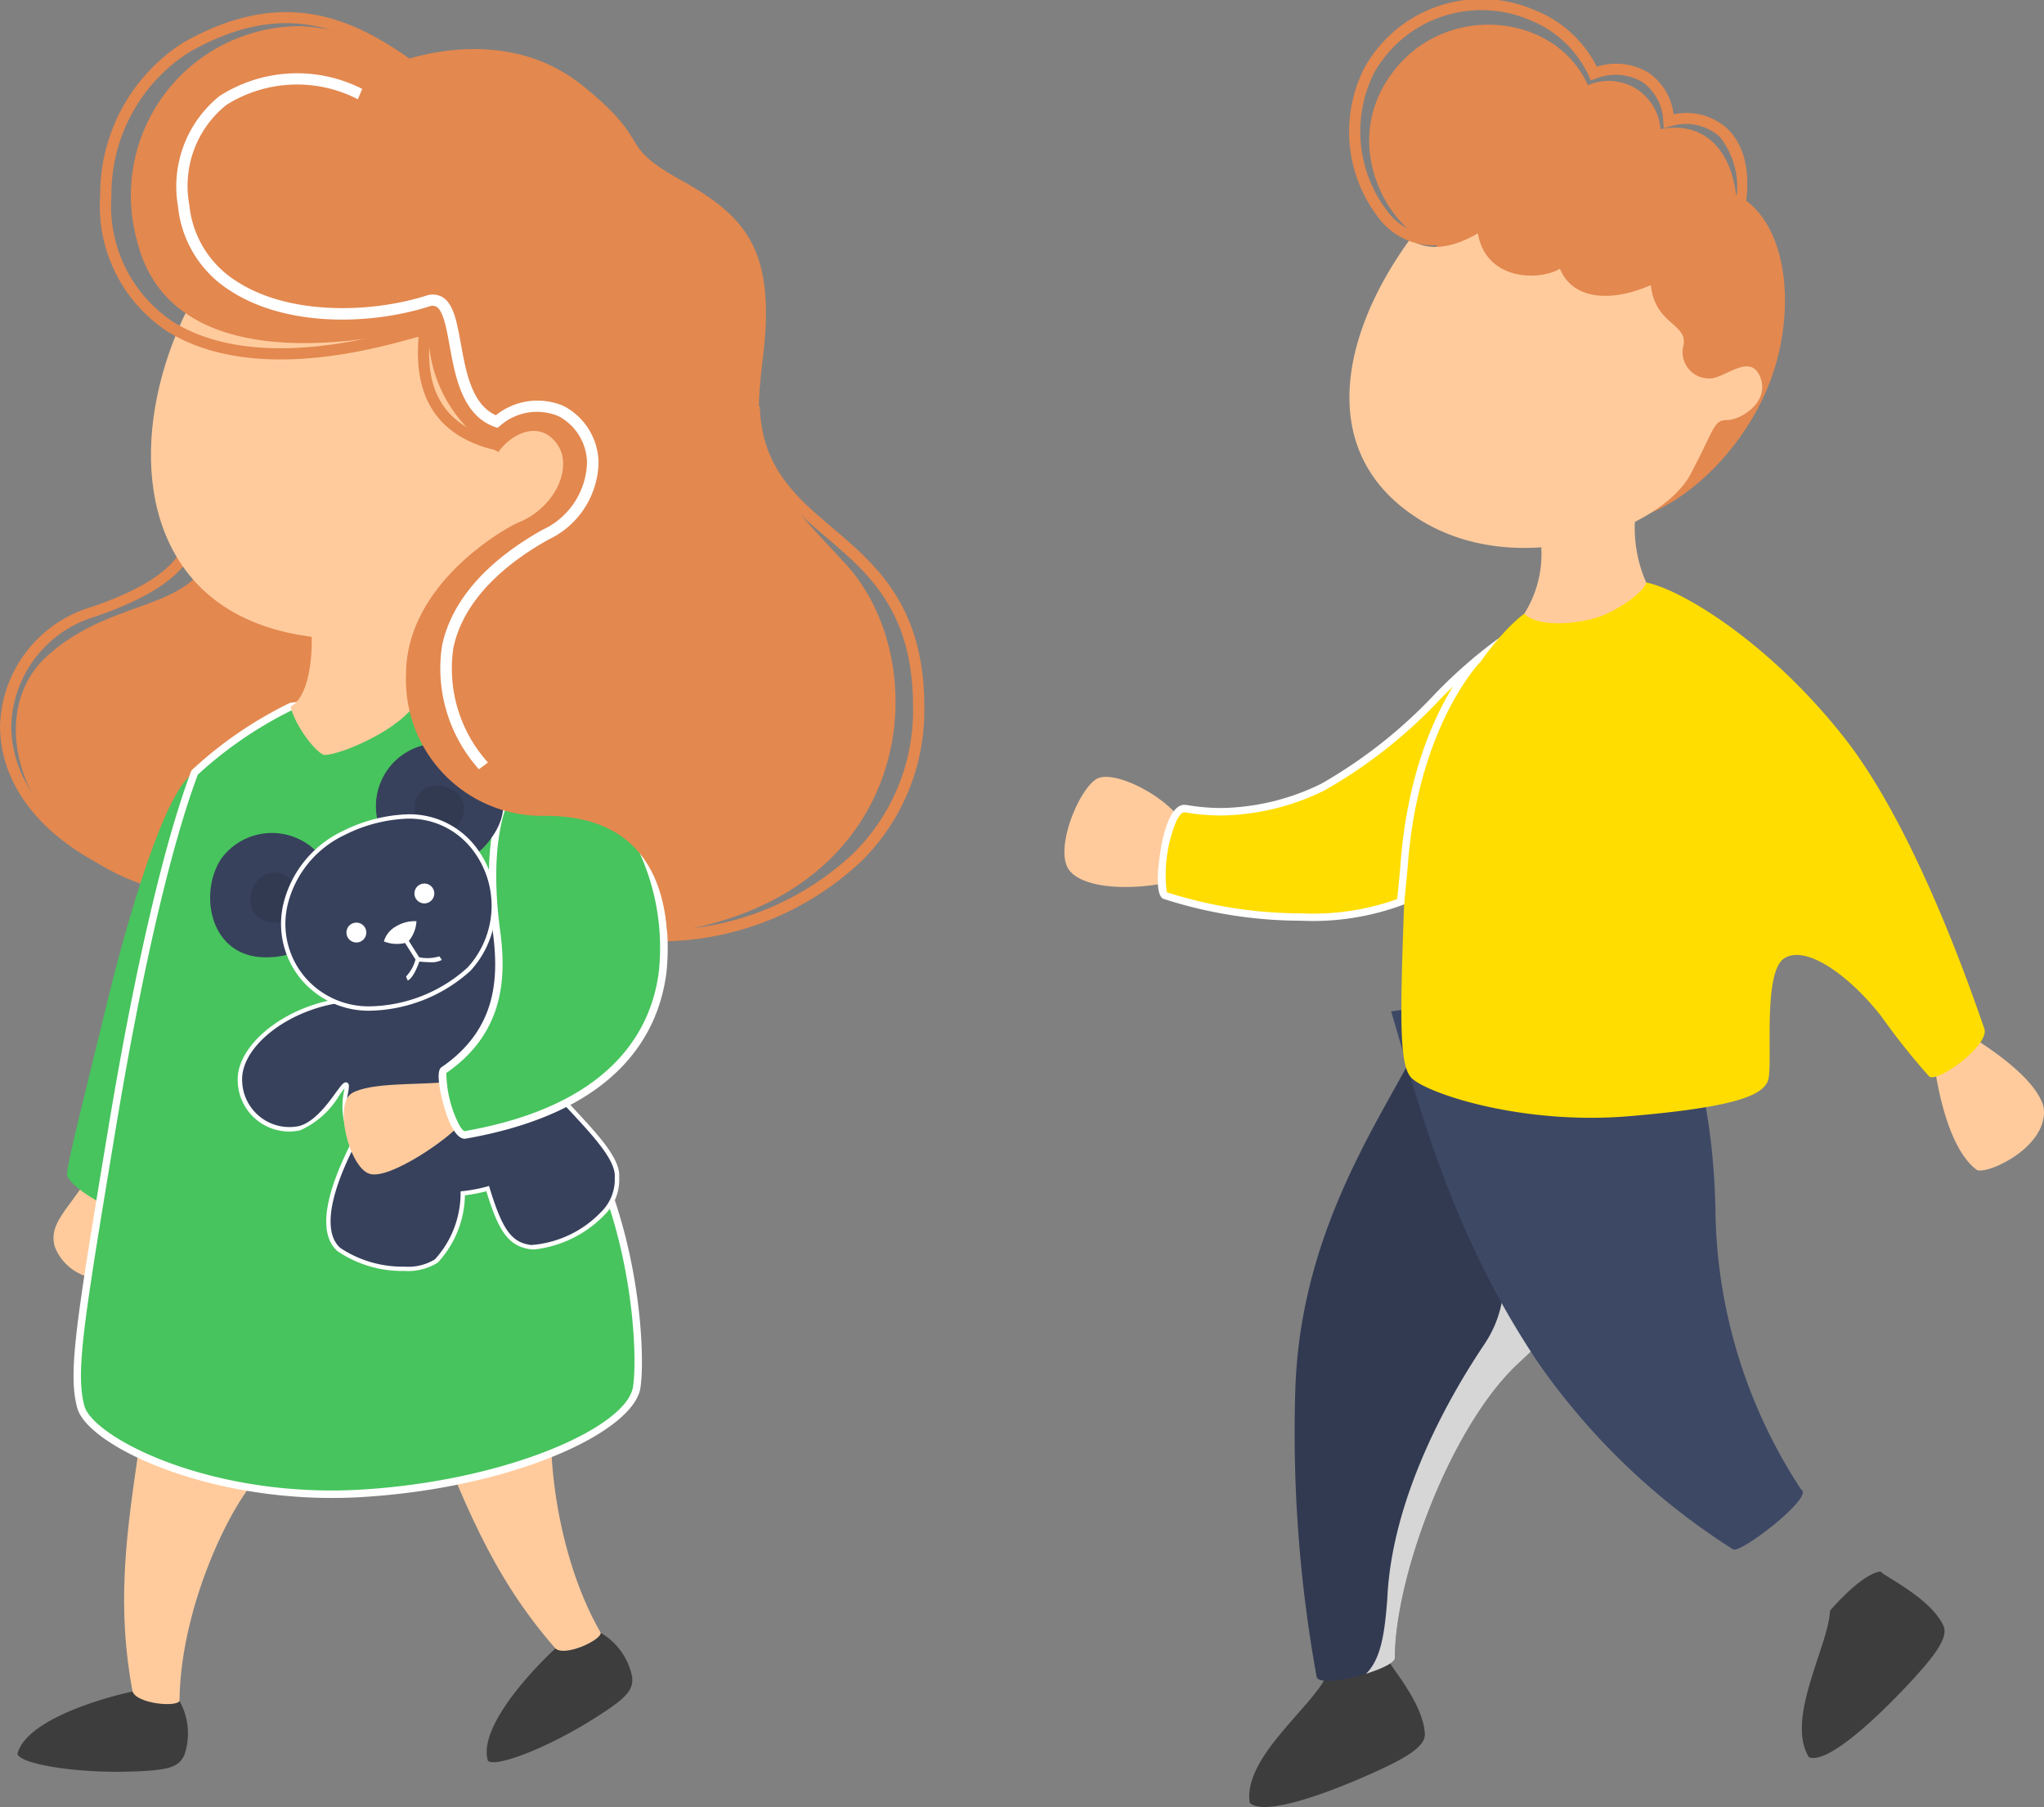 <svg xmlns="http://www.w3.org/2000/svg" width="88.542" height="78.271" viewBox="0 0 88.542 78.271">
  <rect x="0" y="0" width="88.542" height="78.271" fill="#808080" stroke="none"/>
  <g id="Kids" transform="translate(-574.607 -733.814)">
    <g id="Group_17" data-name="Group 17" transform="translate(574.607 734.339)">
      <g id="Group_16" data-name="Group 16" transform="translate(0 0)">
        <path id="Path_2" data-name="Path 2" d="M157.058,442.725c-.963.2-4.588,1.149-4.987,2.7.118.446,2.486.815,4.62.774,2.024-.039,2.346-.212,2.6-.7a2.851,2.851,0,0,0-.2-2.361A2.094,2.094,0,0,0,157.058,442.725Z" transform="translate(-151.315 -369.981)" fill="#3d3d3d"/>
        <path id="Path_3" data-name="Path 3" d="M173.684,441.07c-.727.662-3.368,3.322-2.925,4.857.328.324,2.555-.562,4.373-1.682,1.722-1.061,1.912-1.373,1.883-1.928a2.853,2.853,0,0,0-1.374-1.93A2.1,2.1,0,0,0,173.684,441.07Z" transform="translate(-149.627 -370.188)" fill="#3d3d3d"/>
        <path id="Path_4" data-name="Path 4" d="M157.081,432.167c-.5,3.721-1.219,7.191-.407,11.506.188.532,1.907.688,2.033.407.032-4.315,2.564-9.349,3.909-10.162C161.584,432.323,157.081,432.167,157.081,432.167Z" transform="translate(-150.931 -370.929)" fill="#ffcb9d"/>
        <path id="Path_5" data-name="Path 5" d="M168.4,431.859c1.459,3.458,2.6,6.813,5.5,10.116.432.363,1.992-.376,1.958-.683-2.166-3.732-2.543-9.355-1.8-10.738C172.353,429.7,168.4,431.859,168.4,431.859Z" transform="translate(-149.836 -371.093)" fill="#ffcb9d"/>
        <path id="Path_6" data-name="Path 6" d="M154.761,422.649c-.75,1.128-1.456,1.721-1.206,2.628a2.162,2.162,0,0,0,2.314,1.376c.469-.189.563-3.19.563-3.659S155.079,422.17,154.761,422.649Z" transform="translate(-151.185 -371.812)" fill="#ffcb9d"/>
        <path id="Path_7" data-name="Path 7" d="M160.654,396.9c-.625,3.351-4.314,2.4-7.317,5.148s-.851,9.073,5.7,10.267c4.989.4,8.932-10.7,8.557-13.484S160.654,396.9,160.654,396.9Z" transform="translate(-151.321 -374.134)" fill="#e3884f"/>
        <g id="Group_6" data-name="Group 6" transform="translate(0 21.514)">
          <path id="Path_8" data-name="Path 8" d="M157.4,411.876c-3.8-1.365-6.047-3.9-6.019-6.777a5.529,5.529,0,0,1,3.945-5.1c4.142-1.412,4.325-2.912,4.172-4.206l.484-.048c.185,1.567-.23,3.217-4.485,4.669a5.083,5.083,0,0,0-3.628,4.693c-.026,2.687,2.108,5.066,5.71,6.36Z" transform="translate(-151.378 -395.742)" fill="#e3884f"/>
        </g>
        <path id="Path_9" data-name="Path 9" d="M159.423,387.263c-2.688,4.69-3,10.569.688,13.445s10.319,1.688,12.945-.188,6.754-8.943-.5-14.2S159.423,387.263,159.423,387.263Z" transform="translate(-150.835 -375.272)" fill="#ffcb9d"/>
        <g id="Group_7" data-name="Group 7" transform="translate(28.714 17.067)">
          <path id="Path_10" data-name="Path 10" d="M177.722,414.848h-.015v-.487a12.237,12.237,0,0,0,8.256-3.332,8.681,8.681,0,0,0,2.58-6.368c0-4.121-1.932-5.764-3.8-7.351-1.665-1.413-3.238-2.749-3.323-5.632l.486-.014c.08,2.665,1.572,3.934,3.152,5.275,1.863,1.582,3.975,3.376,3.973,7.722a9.155,9.155,0,0,1-2.722,6.712A12.774,12.774,0,0,1,177.722,414.848Z" transform="translate(-177.707 -391.664)" fill="#e3884f"/>
        </g>
        <path id="Path_11" data-name="Path 11" d="M159.569,406.221c-1.251.594-2.947,6.433-3.855,10.217-.791,3.294-1.675,6.691-1.675,7.19,0,.407,1.688,1.6,3.1,1.786S160.82,405.627,159.569,406.221Z" transform="translate(-151.137 -373.28)" fill="#47c45d"/>
        <path id="Path_12" data-name="Path 12" d="M163.695,403.63a17.354,17.354,0,0,0-4.163,2.859c-.938,2.47-2.236,7.3-3.6,15.509s-1.738,10.458-1.338,11.959,5.686,4.128,12.118,3.753,11.685-2.768,11.967-4.6-.141-9.145-4.222-13.6c.564-7.5,2.969-11.511.717-13.02a51.677,51.677,0,0,0-5.993-3.136C168.739,403.054,164.387,403.46,163.695,403.63Z" transform="translate(-151.1 -373.548)" fill="#47c45d"/>
        <g id="Group_8" data-name="Group 8" transform="translate(3.185 29.536)">
          <path id="Path_13" data-name="Path 13" d="M165.485,437.922h0c-5.794,0-10.609-2.335-11.029-3.909-.406-1.525-.043-3.714,1.308-11.862l.027-.167c1.548-9.337,2.923-13.744,3.6-15.539l.025-.045a17.39,17.39,0,0,1,4.251-2.914,32.113,32.113,0,0,1,4.541-.388c.778,0,.985.072,1.079.135.122.082.5.252.97.467a35.153,35.153,0,0,1,5.023,2.67c1.482.994,1.091,2.9.442,6.066a53.638,53.638,0,0,0-1.081,7.033c4.106,4.538,4.477,11.975,4.214,13.683-.294,1.918-5.54,4.35-12.117,4.734C166.325,437.91,165.9,437.922,165.485,437.922Zm-5.8-31.336c-.681,1.8-2.042,6.186-3.577,15.452l-.028.166c-1.34,8.093-1.7,10.269-1.313,11.726.336,1.26,4.769,3.668,10.715,3.668h0c.411,0,.827-.012,1.237-.036,6.324-.369,11.545-2.7,11.815-4.458.258-1.682-.109-9.022-4.18-13.467l-.048-.052.005-.07a54.009,54.009,0,0,1,1.092-7.143c.622-3.03,1-4.858-.3-5.73A34.855,34.855,0,0,0,170.125,404a10.125,10.125,0,0,1-1.016-.493,2.3,2.3,0,0,0-.9-.081,32.5,32.5,0,0,0-4.464.38A17.329,17.329,0,0,0,159.688,406.586Z" transform="translate(-154.298 -403.098)" fill="#fff"/>
        </g>
        <path id="Path_14" data-name="Path 14" d="M165.131,415.61c-2.3.375-4.338,1.994-4.222,3.518a2.136,2.136,0,0,0,2.579,1.989c1.056-.277,1.853-1.966,2.018-1.9a4.188,4.188,0,0,0,.35,2.476c-1.441,2.8-1.288,4.138-.655,4.676.907.773,3.385,1.149,4.214.493a4.36,4.36,0,0,0,1.147-2.931,6.887,6.887,0,0,0,1.08-.2c.547,1.8.954,2.423,1.879,2.534s3.882-1.135,3.719-3.035c.085-.992-1.722-2.577-2.868-3.928-2.035-4.737-.564-6.672-2.533-7.341S165.131,415.61,165.131,415.61Z" transform="translate(-150.515 -372.765)" fill="#37415c"/>
        <g id="Group_9" data-name="Group 9" transform="translate(10.296 39.034)">
          <path id="Path_15" data-name="Path 15" d="M168.05,427.3a4.992,4.992,0,0,1-2.9-.852c-.578-.493-.939-1.717.61-4.745a3.124,3.124,0,0,1-.334-2.188c.007-.041.014-.084.019-.122-.06.073-.141.184-.215.287a3.763,3.763,0,0,1-1.707,1.53,2.232,2.232,0,0,1-2.7-2.072c-.117-1.529,1.876-3.212,4.273-3.613.351-.318,4.168-3.723,6.284-3.723a1.53,1.53,0,0,1,.5.075c1.1.373,1.185,1.146,1.329,2.429a15.848,15.848,0,0,0,1.255,4.95c.282.333.611.686.929,1.027,1.038,1.118,2.02,2.172,1.951,2.959a2.133,2.133,0,0,1-.645,1.641,5,5,0,0,1-3.044,1.487h0a1.248,1.248,0,0,1-.134-.008c-1.018-.123-1.426-.877-1.931-2.515a7,7,0,0,1-.927.176,4.4,4.4,0,0,1-1.179,2.918A2.435,2.435,0,0,1,168.05,427.3Zm-2.548-8.172h.019l.029.01c.116.049.094.184.058.408a2.947,2.947,0,0,0,.336,2.107l.026.045-.024.046c-1.6,3.109-1.111,4.192-.677,4.562a4.867,4.867,0,0,0,2.781.807,2.206,2.206,0,0,0,1.313-.316,4.273,4.273,0,0,0,1.112-2.863l0-.082.082-.008a6.834,6.834,0,0,0,1.062-.2l.088-.025.027.088c.552,1.813.955,2.367,1.8,2.469a4.656,4.656,0,0,0,3.018-1.421,1.967,1.967,0,0,0,.6-1.514c.061-.72-.937-1.793-1.9-2.83-.323-.348-.657-.707-.944-1.045l-.014-.024a16.02,16.02,0,0,1-1.275-5.017c-.145-1.29-.217-1.937-1.2-2.272a1.345,1.345,0,0,0-.435-.065c-2.1,0-6.138,3.656-6.178,3.693l-.021.019-.027,0c-2.319.378-4.254,1.976-4.143,3.418a2.047,2.047,0,0,0,2.463,1.906c.67-.177,1.253-.979,1.6-1.459C165.319,419.239,165.4,419.133,165.5,419.133Z" transform="translate(-160.819 -411.807)" fill="#fff"/>
        </g>
        <path id="Path_16" data-name="Path 16" d="M169.322,418.52c-1.073.116-3.119,0-3.933.469s-.107,3.252.775,3.5,3.465-1.564,3.893-2.142S169.757,418.474,169.322,418.52Z" transform="translate(-150.141 -372.165)" fill="#ffcb9d"/>
        <path id="Path_17" data-name="Path 17" d="M173.411,405.951c3.115-.011,5.565,5,5.084,8.908-.328,2.673-2.11,5.957-8.583,7.082-.563-.047-1.172-2.674-.891-2.815,2.579-1.782,2.512-4.234,2.271-6.038C170.73,408.866,171.648,405.951,173.411,405.951Z" transform="translate(-149.786 -373.303)" fill="#47c45d"/>
        <g id="Group_10" data-name="Group 10" transform="translate(19.002 32.485)">
          <path id="Path_18" data-name="Path 18" d="M169.934,422.118l-.021,0c-.644-.053-1.017-1.952-1.033-2.033-.177-.914-.013-1.038.071-1.083,2.4-1.664,2.457-3.9,2.193-5.877-.406-3.044-.056-5.537.936-6.67a1.744,1.744,0,0,1,1.345-.651,4.051,4.051,0,0,1,2.994,1.561,10.272,10.272,0,0,1,2.252,7.529c-.327,2.66-2.1,6.072-8.717,7.222Zm-.8-2.852a5.1,5.1,0,0,0,.555,2.248c.122.215.2.264.233.275,6.393-1.12,8.108-4.39,8.42-6.936a9.92,9.92,0,0,0-2.172-7.275,3.739,3.739,0,0,0-2.741-1.451,1.435,1.435,0,0,0-1.11.54c-.93,1.063-1.251,3.46-.857,6.413C171.727,415.028,171.7,417.492,169.139,419.266Z" transform="translate(-168.802 -405.802)" fill="#fff"/>
        </g>
        <path id="Path_19" data-name="Path 19" d="M164.458,409.557a2.722,2.722,0,0,0-4.247.167c-1,1.5-.508,4.285,1.928,4.28,1.916,0,1.949-1.158,1.949-1.158S164.721,409.881,164.458,409.557Z" transform="translate(-150.622 -373.062)" fill="#37415c"/>
        <path id="Path_20" data-name="Path 20" d="M163.263,411a.911.911,0,0,0-1.641-.445c-.586.656-.351,2.063,1.2,1.758A3.093,3.093,0,0,0,163.263,411Z" transform="translate(-150.477 -372.919)" fill="#323a52"/>
        <path id="Path_21" data-name="Path 21" d="M166.411,408.513a2.723,2.723,0,0,1,2.479-3.453c1.8-.008,3.856,1.937,2.509,3.969-1.058,1.6-2.04.988-2.04.988S166.536,408.91,166.411,408.513Z" transform="translate(-150.026 -373.384)" fill="#37415c"/>
        <path id="Path_22" data-name="Path 22" d="M168.176,408.36a.911.911,0,0,1,.533-1.615c.87-.128,1.915.843.808,1.967A3.105,3.105,0,0,1,168.176,408.36Z" transform="translate(-149.887 -373.232)" fill="#323a52"/>
        <path id="Path_23" data-name="Path 23" d="M165.249,408.678c-2.409,1.133-3.551,4.227-1.706,6.357,1.737,2.007,5.066,1.389,7.133-.459a4.086,4.086,0,0,0,.228-5.226C169.523,407.625,167.456,407.64,165.249,408.678Z" transform="translate(-150.359 -373.121)" fill="#37415c"/>
        <g id="Group_11" data-name="Group 11" transform="translate(12.177 34.748)">
          <path id="Path_24" data-name="Path 24" d="M166.463,416.381h0a3.809,3.809,0,0,1-2.982-1.276,3.751,3.751,0,0,1-.85-3.3,4.719,4.719,0,0,1,2.586-3.205,6.739,6.739,0,0,1,2.823-.724,3.616,3.616,0,0,1,2.946,1.423,4.164,4.164,0,0,1-.239,5.354A6.662,6.662,0,0,1,166.463,416.381Zm1.577-8.317a6.542,6.542,0,0,0-2.743.707,4.52,4.52,0,0,0-2.482,3.074,3.563,3.563,0,0,0,.807,3.136,3.627,3.627,0,0,0,2.84,1.211h0a6.457,6.457,0,0,0,4.158-1.678,3.967,3.967,0,0,0,.218-5.1A3.438,3.438,0,0,0,168.04,408.065Z" transform="translate(-162.544 -407.877)" fill="#fff"/>
        </g>
        <path id="Path_25" data-name="Path 25" d="M167.147,412.35a1.08,1.08,0,0,0-.52.649,1.531,1.531,0,0,0,1.03.035,1.461,1.461,0,0,0,.38-.912A1.56,1.56,0,0,0,167.147,412.35Z" transform="translate(-149.997 -372.745)" fill="#fff"/>
        <path id="Path_26" data-name="Path 26" d="M166,412.608a.43.43,0,1,1-.43-.43A.43.43,0,0,1,166,412.608Z" transform="translate(-150.132 -372.739)" fill="#fff"/>
        <path id="Path_27" data-name="Path 27" d="M168.7,411.057a.43.43,0,1,1-.43-.431A.43.43,0,0,1,168.7,411.057Z" transform="translate(-149.887 -372.88)" fill="#fff"/>
        <g id="Group_12" data-name="Group 12" transform="translate(17.546 40.22)">
          <path id="Path_28" data-name="Path 28" d="M167.583,414.62l-.074-.172a1.7,1.7,0,0,0,.411-.738l-.453-.715.158-.1.5.792-.014.041C168.069,413.857,167.843,414.508,167.583,414.62Z" transform="translate(-167.467 -412.894)" fill="#fff"/>
        </g>
        <g id="Group_13" data-name="Group 13" transform="translate(18.092 40.9)">
          <path id="Path_29" data-name="Path 29" d="M168.513,413.772a5.312,5.312,0,0,1-.546-.037l.021-.186a1.8,1.8,0,0,0,.92-.031l.108.154A.934.934,0,0,1,168.513,413.772Z" transform="translate(-167.967 -413.518)" fill="#fff"/>
        </g>
        <path id="Path_30" data-name="Path 30" d="M163.822,400.66c.07,1.149-.118,2.861-.9,3.277.165.8,1.153,2.093,1.481,2.093.68,0,3.377-1.125,4.01-2.368-.338-.637-.047-3.1-.141-3.659S163.822,400.66,163.822,400.66Z" transform="translate(-150.332 -373.855)" fill="#ffcb9d"/>
        <g id="Group_14" data-name="Group 14" transform="translate(4.343)">
          <path id="Path_31" data-name="Path 31" d="M172.582,395.011c-3.635-.793-3.5-3.721-3.442-4.823l.005-.112-.322.087c-1.721.474-6.957,1.918-10.566-.324a6.5,6.5,0,0,1-2.9-5.877,7.8,7.8,0,0,1,3.608-6.635c4.274-2.411,7.226-1.093,9.781.693l-.279.4c-2.8-1.958-5.448-2.82-9.262-.667a7.3,7.3,0,0,0-3.361,6.222,6.022,6.022,0,0,0,2.666,5.452c3.429,2.13,8.51.73,10.179.269.549-.152.648-.179.763-.13.2.084.186.273.169.647-.052,1.083-.173,3.62,3.06,4.324Z" transform="translate(-155.36 -376.014)" fill="#e3884f"/>
        </g>
        <path id="Path_32" data-name="Path 32" d="M168.562,389.8c-2.261.455-10.319,1.938-11.732-3.972A7.332,7.332,0,0,1,164,376.575c2.939.188,4,1.563,4.5,1.438s4.44-1.438,7.628,1.125,1.376,2.5,4.315,4.128,4.065,3.189,3.5,7.754.226,5.217,3.565,8.817c4,4.315,3.123,14.445-7.7,16.008-.231-3.109-1.809-5.127-5.436-5.065a5.892,5.892,0,0,1-5.878-6.128c0-3.753,3.913-6.129,4.832-6.566,1.609-.626,2.407-2.382,1.734-3.377-.75-1.109-2-.5-2.564.313a6,6,0,0,1-3.034-5.191C169.4,389.626,169.192,389.674,168.562,389.8Z" transform="translate(-150.905 -375.965)" fill="#e3884f"/>
        <g id="Group_15" data-name="Group 15" transform="translate(7.662 2.663)">
          <path id="Path_33" data-name="Path 33" d="M171.488,408.589a6.538,6.538,0,0,1-1.6-5.344c.39-1.911,1.894-3.649,4.349-5.026a3.311,3.311,0,0,0,1.932-2.9,2.317,2.317,0,0,0-1.238-2.026,2.417,2.417,0,0,0-2.541.43l-.1.077-.122-.044c-1.4-.5-1.707-2.171-1.95-3.514-.134-.739-.273-1.5-.565-1.684a.367.367,0,0,0-.324-.014c-2.519.8-6.153.9-8.585-.665a4.879,4.879,0,0,1-2.293-3.68,5.021,5.021,0,0,1,1.8-4.771,6.219,6.219,0,0,1,6.182-.309l-.191.448a5.745,5.745,0,0,0-5.7.25,4.492,4.492,0,0,0-1.6,4.325,4.409,4.409,0,0,0,2.074,3.326c2.286,1.477,5.841,1.351,8.177.61a.854.854,0,0,1,.721.064c.479.293.623,1.091.79,2.012.225,1.239.478,2.636,1.519,3.1a2.872,2.872,0,0,1,2.933-.4,2.811,2.811,0,0,1,1.513,2.449,3.781,3.781,0,0,1-2.182,3.344c-2.327,1.306-3.748,2.93-4.109,4.7a6.078,6.078,0,0,0,1.5,4.949Z" transform="translate(-158.403 -378.456)" fill="#fff"/>
        </g>
      </g>
    </g>
    <g id="Group_62" data-name="Group 62" transform="translate(620.721 733.814)">
      <path id="Path_123" data-name="Path 123" d="M177.816,193.189c.284,1.622.841,3.363,1.77,4.027.531.177,3.142-1.062,2.877-2.744-.354-1.283-2.435-2.581-3.01-2.971S177.615,192.043,177.816,193.189Z" transform="translate(-140.054 -146.531)" fill="#ffcb9d"/>
      <path id="Path_124" data-name="Path 124" d="M147.65,182.768c-.8-1.063-2.7-2.015-3.5-1.782s-2.036,3.154-1.284,4.038,3.142.8,4.47.443A2.521,2.521,0,0,0,147.65,182.768Z" transform="translate(-142.638 -147.3)" fill="#ffcb9d"/>
      <path id="Path_125" data-name="Path 125" d="M161.441,175.355c-2.1,1.312-4.912,5.037-7.9,6.453a9.5,9.5,0,0,1-5.955.93c-.842-.133-1.284,3.584-.886,3.762s8.321,2.7,13.188-1.372C162.144,181.985,161.441,175.355,161.441,175.355Z" transform="translate(-142.35 -147.711)" fill="#fd0"/>
      <g id="Group_59" data-name="Group 59" transform="translate(4.04 27.373)">
        <path id="Path_126" data-name="Path 126" d="M152.6,187.611h0a19.388,19.388,0,0,1-5.957-.948c-.507-.225-.065-2.421-.061-2.443.164-.775.487-1.71,1.037-1.622l.025,0a9.074,9.074,0,0,0,1.506.132,10.114,10.114,0,0,0,4.33-1.052,21.011,21.011,0,0,0,4.952-3.915,20.966,20.966,0,0,1,2.934-2.528l.217-.135.027.254c.029.273.684,6.725-1.583,9.881l-.027.029A11.206,11.206,0,0,1,152.6,187.611Zm-5.813-1.233a19.129,19.129,0,0,0,5.812.914h0a10.9,10.9,0,0,0,7.177-2.255c1.931-2.712,1.635-8.126,1.536-9.381a24.05,24.05,0,0,0-2.66,2.341,21.225,21.225,0,0,1-5.038,3.974,10.43,10.43,0,0,1-4.467,1.083,9.309,9.309,0,0,1-1.557-.136l-.025,0c-.109-.018-.244.131-.368.393A6.1,6.1,0,0,0,146.79,186.378Z" transform="translate(-146.401 -175.103)" fill="#fff"/>
      </g>
      <path id="Path_127" data-name="Path 127" d="M153.432,217.284c-.627,1.358-3.606,3.527-3.325,5.486.625.622,3.472-.438,5.5-1.362,1.524-.693,2.115-1.148,2.091-1.623-.067-1.328-1.489-2.9-1.593-3.209C155.3,216.34,153.432,217.284,153.432,217.284Z" transform="translate(-142.09 -144.685)" fill="#3d3d3d"/>
      <path id="Path_128" data-name="Path 128" d="M173.609,214.711c-.046,1.5-1.941,4.655-.918,6.347.818.328,3.026-1.758,4.535-3.4,1.133-1.233,1.5-1.882,1.29-2.311-.58-1.2-2.5-2.084-2.719-2.332C174.96,213.113,173.609,214.711,173.609,214.711Z" transform="translate(-140.451 -144.944)" fill="#3d3d3d"/>
      <path id="Path_129" data-name="Path 129" d="M156.912,192.431c-1.8,3.322-4.721,7.822-4.957,14.136a59.234,59.234,0,0,0,.922,12.554c.177.531,3.327-.339,3.386-.812,0-3.481,2.369-9.914,5.256-12.686a42.582,42.582,0,0,0,4.008-4.249s0-7.022-.649-7.789S157.381,191.565,156.912,192.431Z" transform="translate(-141.955 -146.478)" fill="#323a52"/>
      <path id="Path_130" data-name="Path 130" d="M165.087,195.358c-2.336-.819-4.637-.612-4.57.444.308,4.806.715,6.765-.6,8.723s-3.992,6.443-4.192,11.012c-.107,1.364-.246,2.595-.924,3.241.661-.205,1.226-.471,1.251-.669,0-3.481,2.369-9.914,5.256-12.686a42.583,42.583,0,0,0,4.008-4.249S165.315,197.686,165.087,195.358Z" transform="translate(-141.744 -146.278)" fill="#d6d6d6" style="mix-blend-mode: multiply;isolation: isolate"/>
      <path id="Path_131" data-name="Path 131" d="M155.817,190.476c1.18,3.954,2.573,9.576,6.373,15.224a29.619,29.619,0,0,0,8.441,8.079c.354.177,3.537-2.3,2.948-2.591a22.525,22.525,0,0,1-3.717-12.214c-.118-5.087-1.358-8.616-2.479-9.264C164.491,189.178,155.817,190.476,155.817,190.476Z" transform="translate(-141.669 -146.666)" fill="#3d4865"/>
      <path id="Path_132" data-name="Path 132" d="M161.551,174.468c-1.616,1.195-4.942,5.785-5.163,11.538s-.265,7.833.221,8.5,4.735,2.124,9.471,1.726,5.753-.93,6.018-1.505-.274-4.779.748-5.355,2.925.929,4.165,2.522a30.314,30.314,0,0,0,2.079,2.612c.354.31,2.656-1.372,2.39-2.08s-2.79-8.431-6.065-12.591-7.079-6.43-8.583-6.722A7.254,7.254,0,0,0,161.551,174.468Z" transform="translate(-141.639 -147.882)" fill="#fd0"/>
      <path id="Path_133" data-name="Path 133" d="M157.871,160.055c-1.6,0-4.472-3.968-1.938-7.372,2.3-3.093,7.082-2.6,8.472.539a2.249,2.249,0,0,1,3.142,1.9c2.168-.4,3.1,1.275,3.274,2.833,1.992.974,2.612,4.248,1.726,7.345-1.122,3.925-4.912,7.127-7.391,6.773S156.587,167.845,157.871,160.055Z" transform="translate(-141.734 -149.53)" fill="#e3884f"/>
      <path id="Path_134" data-name="Path 134" d="M156.763,159.27c-3.009,4.13-4.086,9.251.31,12.084s10.71.471,11.89-2.006c1-1.888.944-2.243,1.534-2.243s1.859-.775,1.431-1.862-1.549.085-2.2.059a1.138,1.138,0,0,1-1.122-1.442c.177-.945-1.239-.886-1.416-2.6-1.888.827-3.446.531-3.935-.708-.9.531-3.2.531-3.559-1.534C157.737,160.172,156.763,159.27,156.763,159.27Z" transform="translate(-141.793 -148.911)" fill="#ffcb9d"/>
      <g id="Group_60" data-name="Group 60" transform="translate(12.32 0)">
        <path id="Path_135" data-name="Path 135" d="M157.712,160.234a2.983,2.983,0,0,1-2.254-1.117,6.1,6.1,0,0,1-.678-6.569,5.789,5.789,0,0,1,7.348-2.519,5.113,5.113,0,0,1,2.723,2.466,2.7,2.7,0,0,1,2.247.263,2.563,2.563,0,0,1,1.079,1.8,2.624,2.624,0,0,1,2.333.623c.809.782,1.058,2.119.7,3.765l-.469-.1a3.5,3.5,0,0,0-.566-3.318,2.2,2.2,0,0,0-2.149-.445l-.276.07-.021-.284a2.173,2.173,0,0,0-.9-1.711,2.3,2.3,0,0,0-2.033-.145l-.214.071-.085-.207a4.729,4.729,0,0,0-2.537-2.4,5.327,5.327,0,0,0-6.765,2.3,5.671,5.671,0,0,0,.62,6.021,2.37,2.37,0,0,0,2.764.784l.172.448A2.9,2.9,0,0,1,157.712,160.234Z" transform="translate(-154.114 -149.603)" fill="#e3884f"/>
      </g>
      <path id="Path_136" data-name="Path 136" d="M161.848,171.176a4.833,4.833,0,0,1-.661,3.487c.619.6,2.256.459,3.245.131.73-.242,1.945-1.047,2.036-1.489a5.893,5.893,0,0,1-.468-2.937C163.9,170.855,161.848,171.176,161.848,171.176Z" transform="translate(-141.274 -148.078)" fill="#ffcb9d"/>
      <g id="Group_61" data-name="Group 61" transform="translate(14.39 28.437)">
        <path id="Path_137" data-name="Path 137" d="M156.361,186.807l-.319-.013c0-.012.128-1.2.2-2.158.555-5.827,3.095-8.432,3.2-8.543l.232.22c-.025.026-2.57,2.645-3.113,8.35C156.489,185.608,156.361,186.8,156.361,186.807Z" transform="translate(-156.042 -176.094)" fill="#fff"/>
      </g>
    </g>
  </g>
</svg>
